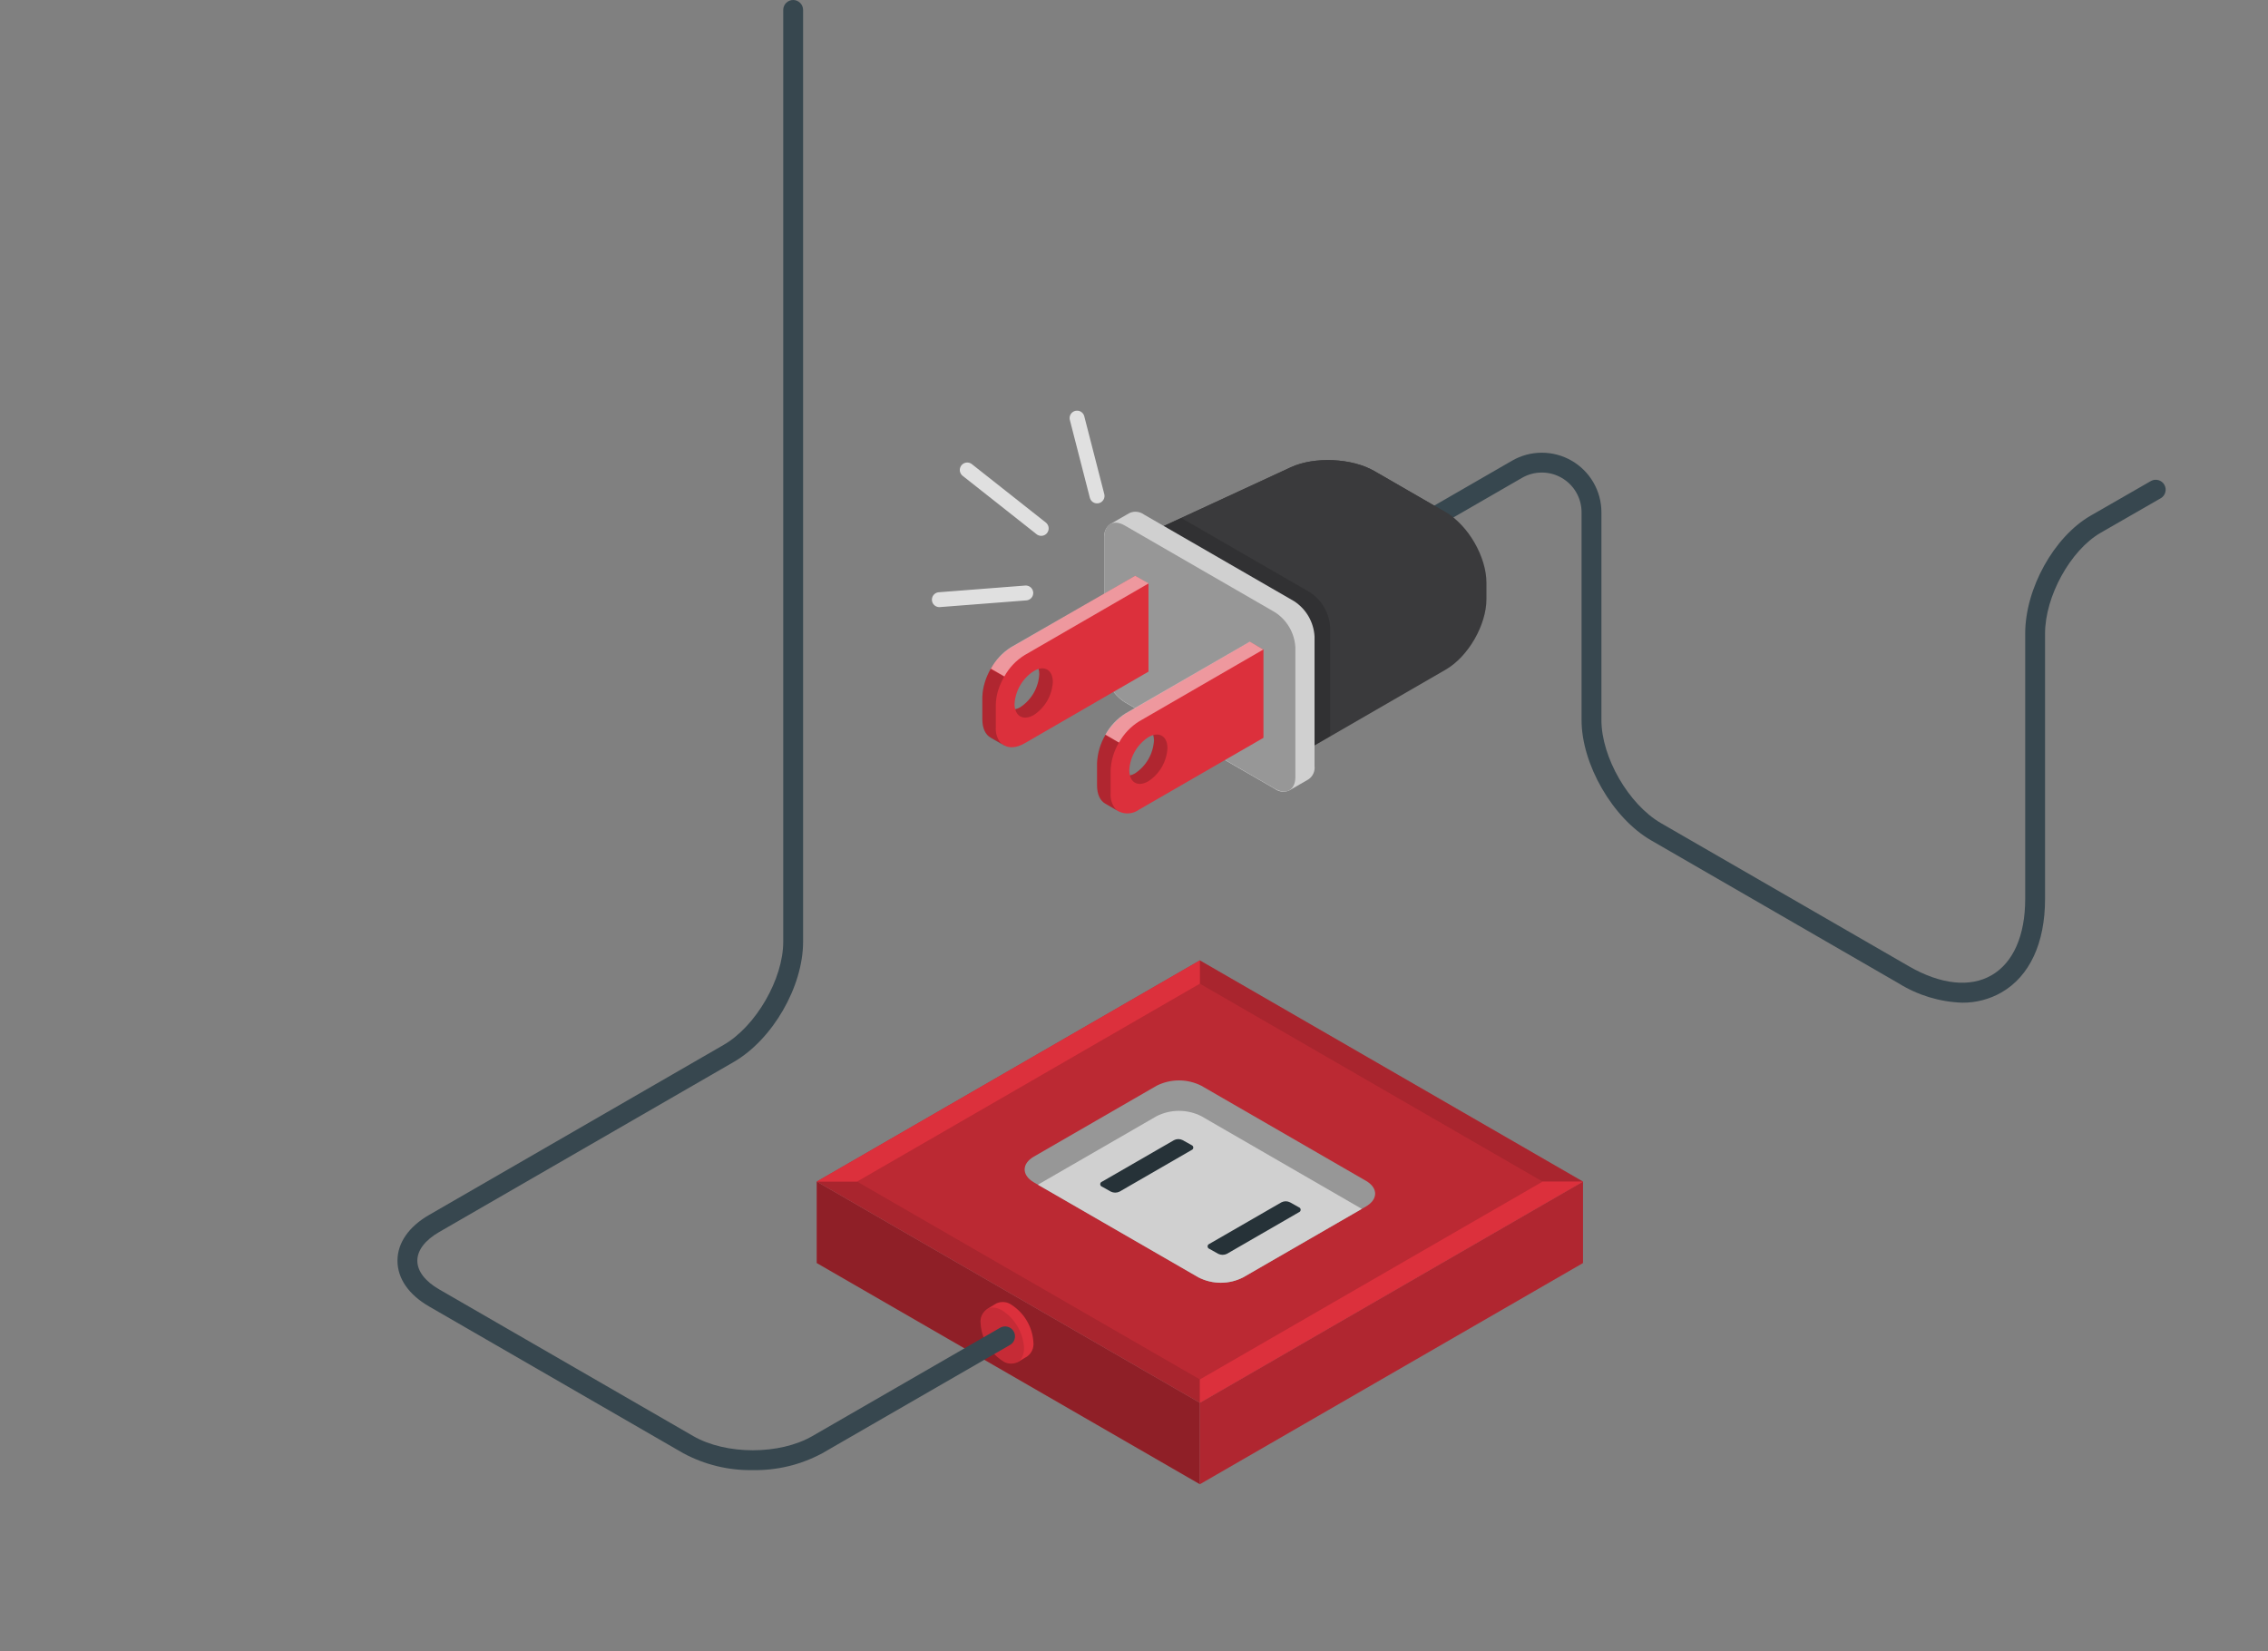 <svg width="1372" height="999" viewBox="0 0 1372 999" fill="none" xmlns="http://www.w3.org/2000/svg">
<rect x="0" y="0" width="1372" height="999" fill="#808080" stroke="none"/>
<path d="M1187.01 606.599C1173.45 606.136 1160.24 602.129 1148.7 594.978L998.788 508.372C975.606 495.009 956.747 462.367 956.747 435.61V309.816C956.732 305.606 955.611 301.474 953.497 297.833C951.382 294.193 948.348 291.172 944.698 289.074C941.049 286.975 936.912 285.873 932.702 285.877C928.492 285.88 924.357 286.99 920.711 289.095L868.069 319.485C866.697 320.203 865.1 320.363 863.612 319.932C862.124 319.5 860.861 318.51 860.085 317.169C859.31 315.828 859.083 314.239 859.452 312.735C859.82 311.23 860.756 309.926 862.063 309.095L914.705 278.705C920.176 275.546 926.382 273.881 932.699 273.877C939.016 273.873 945.224 275.529 950.699 278.681C956.174 281.832 960.725 286.367 963.895 291.832C967.064 297.296 968.742 303.498 968.759 309.816V435.61C968.759 458.162 985.245 486.661 1004.79 497.982L1154.7 584.527C1173.89 595.608 1191.7 597.56 1204.79 589.993C1217.89 582.425 1225.12 565.969 1225.12 543.897V383.298C1225.12 356.091 1242.51 324.74 1264.73 311.948L1301.31 290.927C1302.68 290.209 1304.28 290.049 1305.76 290.481C1307.25 290.912 1308.52 291.902 1309.29 293.243C1310.07 294.584 1310.29 296.173 1309.92 297.678C1309.56 299.182 1308.62 300.486 1307.31 301.317L1270.74 322.338C1252.51 332.848 1237.13 360.776 1237.13 383.298V543.897C1237.13 570.533 1227.79 590.593 1210.8 600.383C1203.56 604.528 1195.35 606.674 1187.01 606.599Z" fill="#37474F"/>
<path d="M899.21 352.579V362.399C899.21 378.135 888.189 397.234 874.586 405.101L783.776 457.593L691.165 404.201V324.141L780.923 282.67C795.187 276.094 817.8 277.115 831.403 284.983L874.586 309.907C888.189 317.775 899.21 336.874 899.21 352.579Z" fill="#3A3A3C"/>
<path d="M780.923 282.67C795.187 276.094 817.799 277.115 831.402 284.983L874.585 309.907C888.189 317.775 887.648 329.487 873.384 336.063L783.775 377.504L691.314 324.141L780.923 282.67Z" fill="#3A3A3C"/>
<path opacity="0.15" d="M792.365 358.256C795.949 360.591 798.931 363.739 801.071 367.444C803.21 371.148 804.445 375.305 804.677 379.577V445.432L783.656 457.444L691.165 404.201V324.142L714.558 313.331L792.365 358.256Z" fill="black"/>
<path d="M683.296 310.358C684.686 309.727 686.218 309.475 687.737 309.628C689.256 309.781 690.708 310.333 691.944 311.229L782.874 363.721C786.466 366.058 789.456 369.209 791.6 372.919C793.745 376.629 794.984 380.793 795.216 385.072V463.389C795.405 464.939 795.166 466.511 794.526 467.935C793.885 469.359 792.868 470.58 791.583 471.467C789.511 472.669 782.063 476.933 780.021 478.164C778.628 478.817 777.084 479.084 775.552 478.936C774.02 478.788 772.556 478.231 771.313 477.323L680.383 424.831C676.791 422.494 673.801 419.343 671.657 415.633C669.512 411.923 668.273 407.759 668.041 403.48V325.013C667.881 323.486 668.13 321.944 668.764 320.545C669.397 319.147 670.391 317.942 671.644 317.055L683.296 310.358Z" fill="#D0D0D0"/>
<path d="M771.312 370.418L680.382 317.896C673.566 313.962 668.04 317.145 668.04 325.013V403.33C668.273 407.609 669.512 411.773 671.656 415.483C673.801 419.193 676.79 422.344 680.382 424.681L771.312 477.173C778.129 481.107 783.624 477.924 783.624 470.056V391.739C783.407 387.464 782.178 383.302 780.037 379.595C777.897 375.888 774.906 372.743 771.312 370.418Z" fill="#979797"/>
<path d="M663.657 461.556V475.1C663.657 480.595 665.579 484.439 668.672 486.211L676.87 490.955C678.824 491.878 680.991 492.256 683.142 492.049C685.293 491.843 687.348 491.061 689.092 489.784L764.316 446.361V392.969L756.118 388.254L681.044 431.677C675.996 434.934 671.789 439.339 668.767 444.532C665.745 449.724 663.994 455.558 663.657 461.556ZM697.68 444.68C697.978 445.735 698.129 446.826 698.131 447.923C697.907 451.93 696.744 455.828 694.736 459.302C692.727 462.776 689.93 465.729 686.569 467.923C685.63 468.463 684.619 468.868 683.566 469.124C683.291 468.095 683.15 467.036 683.146 465.971C683.36 461.962 684.519 458.06 686.528 454.584C688.538 451.109 691.34 448.157 694.707 445.971C695.622 445.422 696.6 444.989 697.62 444.68H697.68Z" fill="#DC303C"/>
<path opacity="0.2" d="M676.359 490.626C676.522 490.756 676.693 490.876 676.87 490.986L676.57 490.806L668.672 486.212C665.519 484.47 663.657 480.656 663.657 475.131V461.557C663.854 455.539 665.602 449.674 668.732 444.53L676.9 449.245C673.8 454.4 672.064 460.26 671.855 466.272V479.815C671.593 483.303 672.666 486.759 674.858 489.485C675.307 489.928 675.812 490.311 676.359 490.626Z" fill="black"/>
<path opacity="0.5" d="M764.196 392.97L689.122 436.393C684.028 439.568 679.831 443.992 676.93 449.246L668.671 444.441C671.571 439.196 675.756 434.773 680.833 431.588L756.058 388.166L764.196 392.97Z" fill="white"/>
<path opacity="0.2" d="M698.04 447.894C698.037 446.809 697.896 445.73 697.62 444.681C702.575 443.329 706.239 446.422 706.239 452.609C706.022 456.621 704.862 460.526 702.853 464.006C700.845 467.486 698.043 470.444 694.677 472.638C689.332 475.792 684.767 474.14 683.536 469.125C684.596 468.891 685.61 468.485 686.539 467.924C689.891 465.719 692.678 462.758 694.675 459.279C696.673 455.8 697.826 451.9 698.04 447.894Z" fill="black"/>
<path d="M594.258 421.526V435.07C594.258 440.565 596.18 444.379 599.273 446.181L607.471 450.895C610.474 452.727 614.919 452.487 619.693 449.754L694.768 406.331V352.938L686.72 348.344L611.495 391.797C606.495 395.056 602.329 399.444 599.335 404.608C596.341 409.772 594.602 415.567 594.258 421.526ZM628.282 404.649C628.567 405.697 628.708 406.778 628.702 407.863C628.488 411.876 627.329 415.781 625.32 419.262C623.311 422.743 620.509 425.7 617.141 427.892C616.205 428.44 615.193 428.845 614.138 429.094C613.877 428.113 613.736 427.105 613.718 426.091C613.932 422.078 615.091 418.172 617.1 414.691C619.109 411.211 621.911 408.254 625.279 406.061C626.214 405.462 627.224 404.987 628.282 404.649Z" fill="#DC303C"/>
<path opacity="0.2" d="M607.802 451.107H607.652H607.441L599.273 446.332C596.12 444.561 594.258 440.747 594.258 435.221V421.678C594.29 418.784 594.746 415.911 595.61 413.15C596.514 410.195 597.753 407.354 599.303 404.681L607.471 409.366C606.697 410.704 606.005 412.088 605.399 413.51C603.535 417.545 602.513 421.919 602.396 426.363V439.906C602.14 443.393 603.213 446.847 605.399 449.576C606.107 450.219 606.92 450.737 607.802 451.107Z" fill="black"/>
<path opacity="0.5" d="M694.859 352.938L619.784 396.361C614.684 399.527 610.485 403.954 607.592 409.214L599.424 404.529C602.273 399.279 606.405 394.837 611.436 391.617L686.721 348.344L694.859 352.938Z" fill="white"/>
<path opacity="0.2" d="M628.702 407.864C628.7 406.779 628.559 405.699 628.281 404.651C633.236 403.269 636.9 406.392 636.9 412.579C636.679 416.59 635.517 420.493 633.508 423.973C631.5 427.452 628.701 430.41 625.339 432.608C619.993 435.611 615.429 434.08 614.167 429.065C615.227 428.845 616.242 428.449 617.17 427.894C620.526 425.691 623.318 422.73 625.32 419.252C627.323 415.773 628.481 411.872 628.702 407.864Z" fill="black"/>
<path d="M663.657 300.027L651.555 252.94" stroke="#E0E0E0" stroke-width="9.009" stroke-linecap="round" stroke-linejoin="round"/>
<path d="M629.873 319.666L585.129 284.321" stroke="#E0E0E0" stroke-width="9.009" stroke-linecap="round" stroke-linejoin="round"/>
<path d="M620.534 358.734L568.252 362.788" stroke="#E0E0E0" stroke-width="9.009" stroke-linecap="round" stroke-linejoin="round"/>
<path d="M494.078 714.827L725.847 848.64V897.918L494.078 764.106V714.827Z" fill="#DC303C"/>
<path opacity="0.35" d="M494.078 714.827L725.847 848.64V897.918L494.078 764.106V714.827Z" fill="black"/>
<path d="M957.618 714.827L725.849 848.64V897.918L957.618 764.106V714.827Z" fill="#DC303C"/>
<path opacity="0.2" d="M957.618 714.827L725.849 848.64V897.918L957.618 764.106V714.827Z" fill="black"/>
<path d="M957.617 714.826L725.847 581.014L494.078 714.826L725.847 848.639L957.617 714.826Z" fill="#DC303C"/>
<path opacity="0.15" d="M957.617 714.826L725.847 581.014L494.078 714.826L725.847 848.639L957.617 714.826Z" fill="black"/>
<path opacity="0.1" d="M725.847 848.64V834.526L518.462 714.827H494.078L725.847 848.64Z" fill="black"/>
<path opacity="0.1" d="M725.849 581.014V595.098L933.204 714.826H957.618L725.849 581.014Z" fill="black"/>
<path d="M957.618 714.827H933.204L725.849 834.526V848.64L957.618 714.827Z" fill="#DC303C"/>
<path d="M725.847 581.014V595.098L518.462 714.826H494.078L725.847 581.014Z" fill="#DC303C"/>
<path d="M726.718 656.838L826.296 714.345C833.744 718.639 833.744 725.606 826.296 729.901L752.033 772.783C747.849 774.921 743.218 776.035 738.52 776.035C733.821 776.035 729.19 774.921 725.006 772.783L625.428 715.306C617.98 710.982 617.98 704.015 625.428 699.721L699.691 656.838C703.883 654.726 708.511 653.626 713.205 653.626C717.898 653.626 722.526 654.726 726.718 656.838Z" fill="#979797"/>
<path d="M752.003 772.784L823.804 731.343L726.718 675.247C722.527 673.135 717.898 672.035 713.205 672.035C708.511 672.035 703.883 673.135 699.691 675.247L627.86 716.718L725.006 772.784C729.186 774.917 733.812 776.029 738.505 776.029C743.197 776.029 747.823 774.917 752.003 772.784Z" fill="#D0D0D0"/>
<path d="M666.66 714.887L710.233 689.752C711.036 689.339 711.927 689.123 712.83 689.123C713.734 689.123 714.624 689.339 715.428 689.752L720.803 692.755C721.114 692.865 721.383 693.068 721.574 693.337C721.765 693.606 721.867 693.927 721.867 694.257C721.867 694.586 721.765 694.908 721.574 695.177C721.383 695.446 721.114 695.649 720.803 695.758L677.23 720.923C676.419 721.312 675.532 721.514 674.633 721.514C673.733 721.514 672.846 721.312 672.035 720.923L666.69 717.92C666.367 717.821 666.084 717.622 665.882 717.351C665.68 717.08 665.569 716.752 665.566 716.415C665.563 716.077 665.667 715.747 665.863 715.472C666.06 715.198 666.339 714.993 666.66 714.887Z" fill="#263238"/>
<path d="M731.614 752.513L775.187 727.378C775.991 726.965 776.881 726.749 777.785 726.749C778.689 726.749 779.579 726.965 780.382 727.378L785.758 730.381C786.069 730.491 786.338 730.694 786.529 730.963C786.719 731.232 786.822 731.553 786.822 731.883C786.822 732.212 786.719 732.534 786.529 732.803C786.338 733.072 786.069 733.275 785.758 733.384L742.185 758.549C741.374 758.938 740.486 759.14 739.587 759.14C738.688 759.14 737.8 758.938 736.99 758.549L731.644 755.546C731.322 755.447 731.039 755.248 730.837 754.977C730.635 754.706 730.524 754.378 730.521 754.041C730.517 753.703 730.621 753.373 730.818 753.098C731.015 752.824 731.294 752.619 731.614 752.513Z" fill="#263238"/>
<path d="M625.16 812.214C624.91 807.653 623.589 803.215 621.303 799.261C619.018 795.306 615.833 791.945 612.007 789.451C610.682 788.484 609.122 787.89 607.49 787.732C605.858 787.573 604.213 787.856 602.727 788.55L597.052 791.944C595.716 792.893 594.656 794.18 593.98 795.673C593.305 797.166 593.038 798.812 593.208 800.442C593.461 804.994 594.781 809.423 597.061 813.372C599.34 817.321 602.516 820.678 606.331 823.175C607.661 824.141 609.226 824.735 610.863 824.893C612.5 825.052 614.149 824.769 615.64 824.075L621.286 820.682C622.627 819.744 623.694 818.464 624.375 816.975C625.056 815.486 625.327 813.842 625.16 812.214Z" fill="#DC303C"/>
<path opacity="0.1" d="M606.33 792.784C610.154 795.274 613.338 798.629 615.623 802.579C617.908 806.528 619.23 810.961 619.483 815.517C619.483 823.895 613.477 827.288 606.33 823.114C602.514 820.618 599.339 817.26 597.059 813.312C594.78 809.363 593.46 804.934 593.207 800.382C593.207 792.064 599.092 788.67 606.33 792.784Z" fill="black"/>
<path d="M455.4 889.39C440.743 889.646 426.266 886.13 413.359 879.179L259.637 790.412C247.264 783.295 240.448 773.445 240.448 762.694C240.448 751.944 247.264 742.094 259.637 734.977L437.773 632.125C457.292 620.864 473.809 592.276 473.809 569.753V6.006C473.809 4.413 474.441 2.885 475.568 1.759C476.694 0.633 478.222 0 479.814 0C481.407 0 482.935 0.633 484.061 1.759C485.188 2.885 485.82 4.413 485.82 6.006V569.753C485.82 596.96 467.352 628.912 443.779 642.515L265.643 745.367C257.144 750.262 252.46 756.418 252.46 762.694C252.46 768.97 257.144 775.126 265.643 780.021L419.365 868.789C439.244 880.23 471.526 880.26 491.436 868.789L604.798 803.384C605.482 802.95 606.246 802.658 607.045 802.527C607.845 802.395 608.662 802.427 609.449 802.62C610.236 802.812 610.975 803.162 611.623 803.648C612.271 804.134 612.815 804.746 613.22 805.447C613.625 806.149 613.885 806.925 613.982 807.729C614.08 808.533 614.014 809.348 613.788 810.126C613.563 810.904 613.182 811.629 612.669 812.255C612.156 812.883 611.522 813.399 610.804 813.775L497.442 879.179C484.536 886.132 470.058 889.648 455.4 889.39Z" fill="#37474F"/>
</svg>
